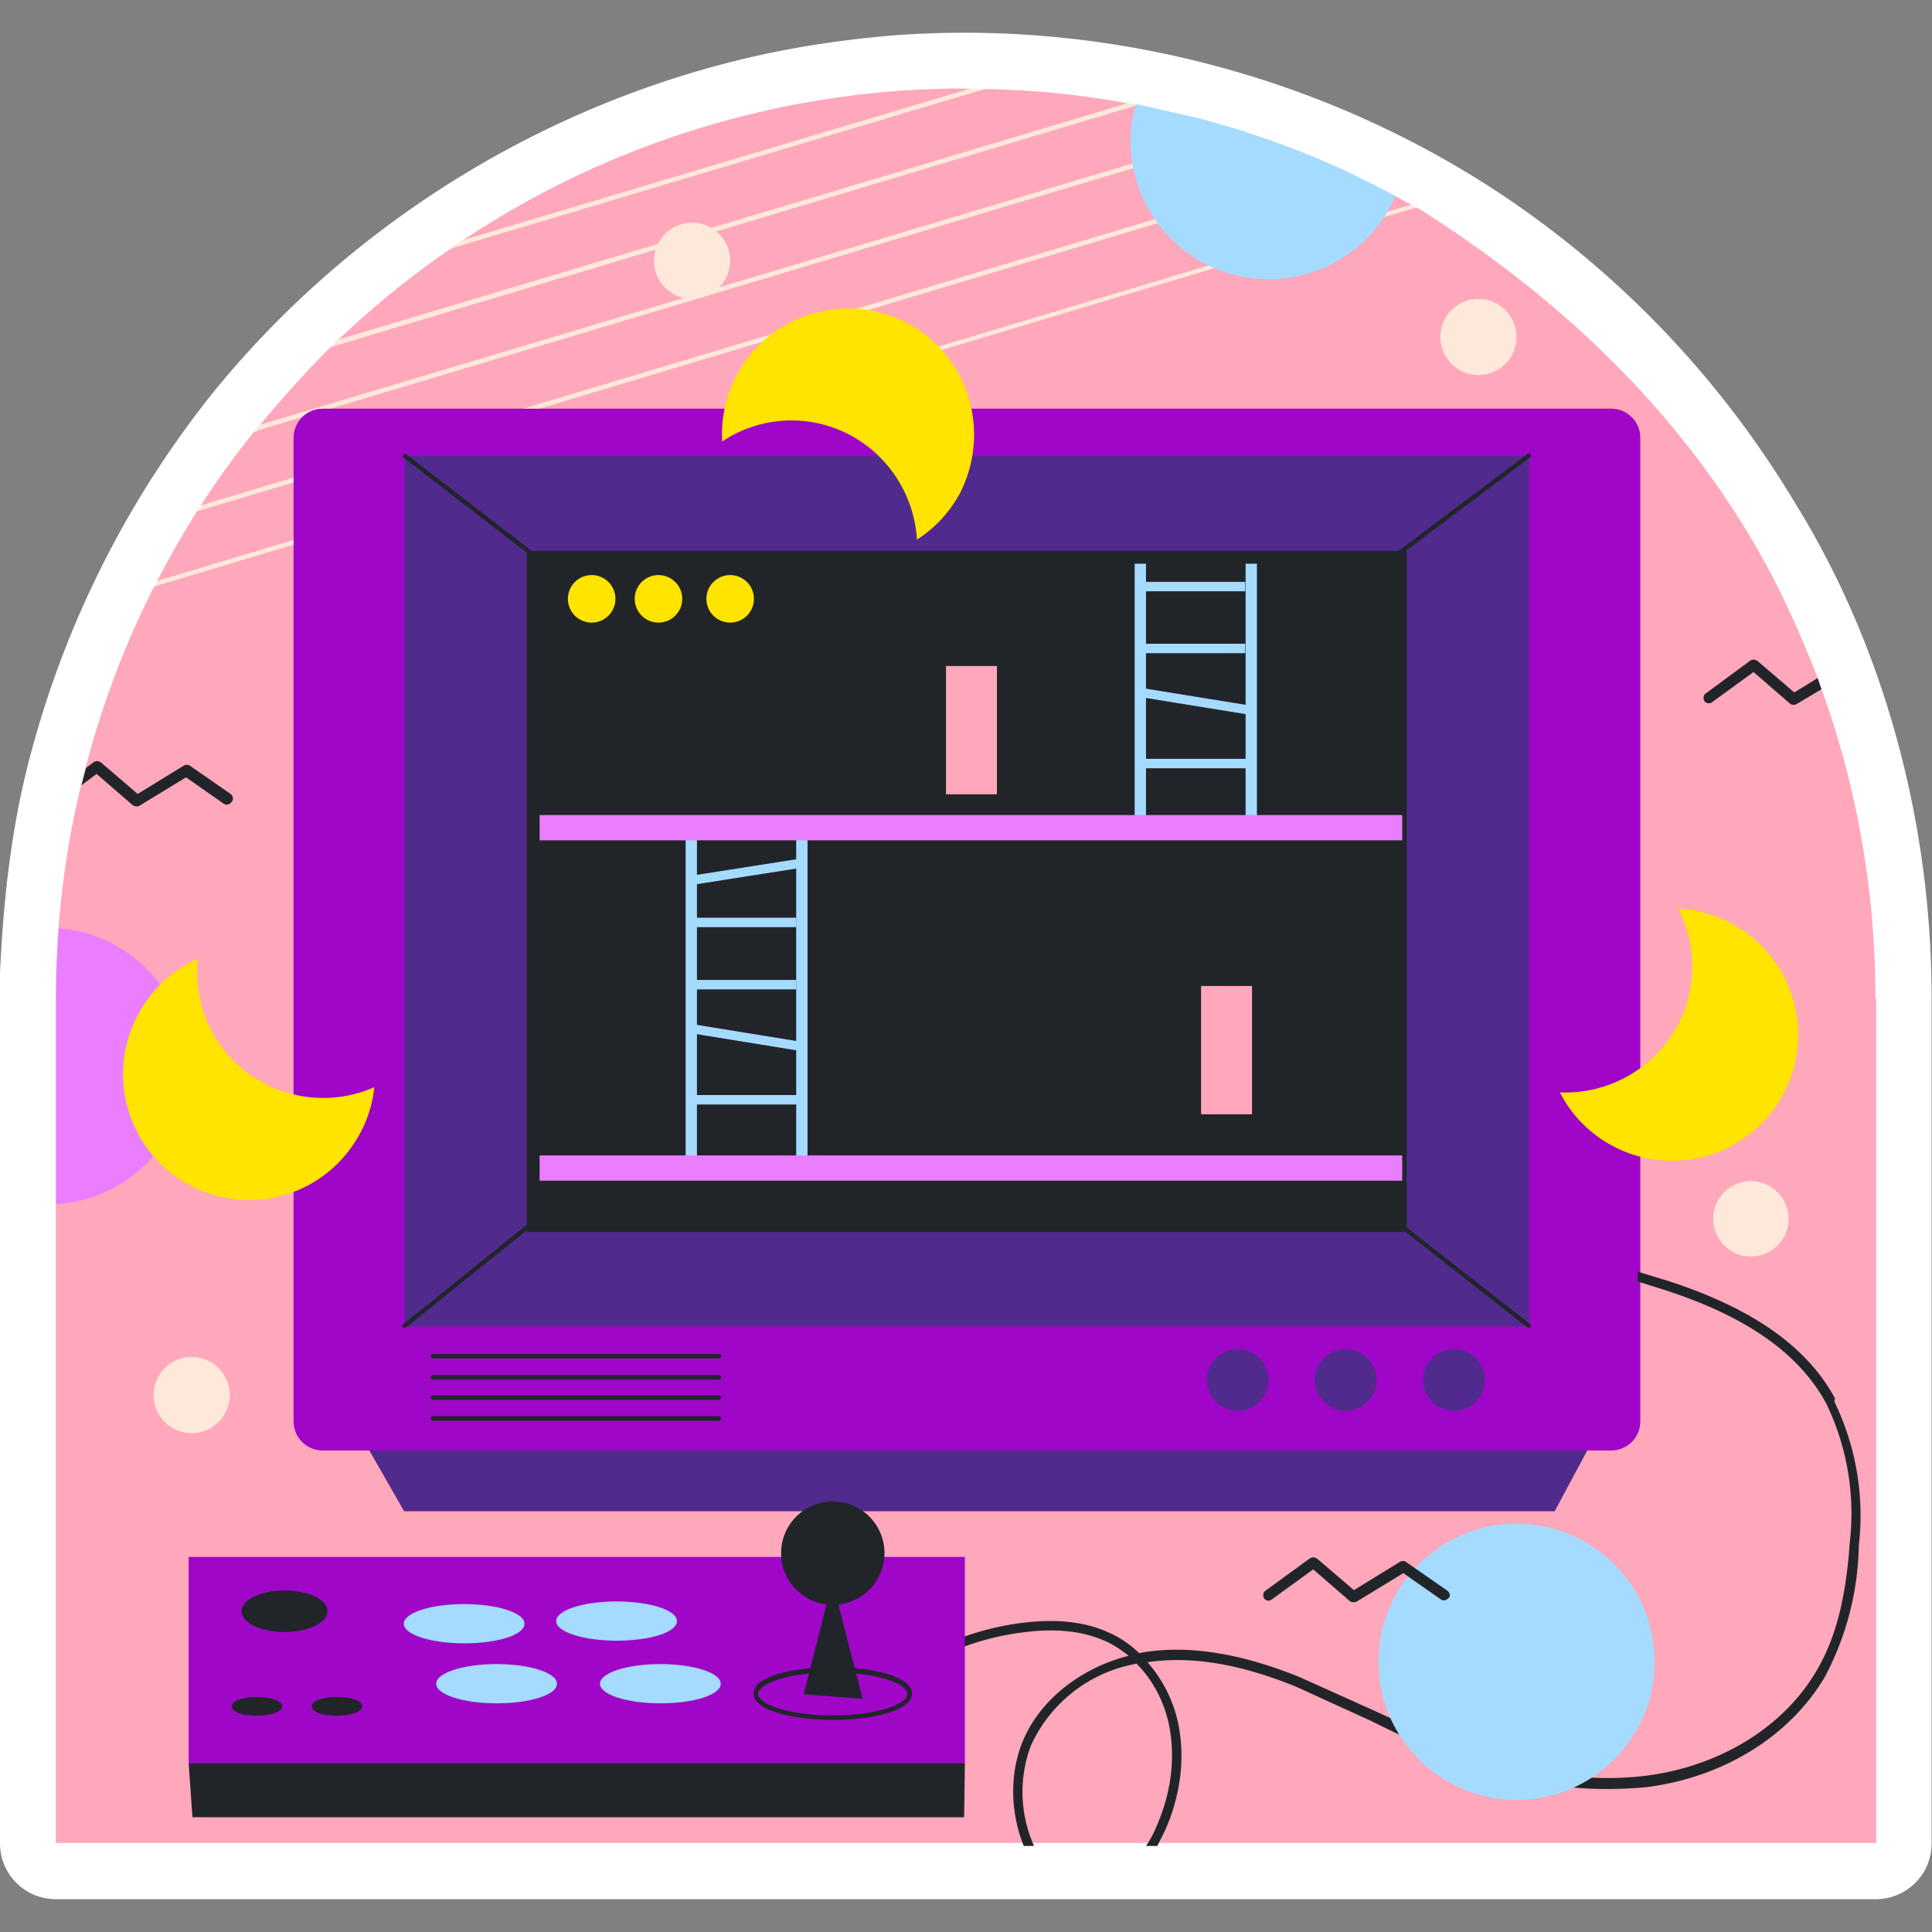 <svg xmlns="http://www.w3.org/2000/svg" xmlns:xlink="http://www.w3.org/1999/xlink" width="512" height="512" xmlns:v="https://vecta.io/nano"><rect width="100%" height="100%" fill="#808080" stroke="none"/><path d="M0 488.5c0 8.2 6.6 14.8 14.8 14.8h482.3c8.2 0 14.8-6.6 14.8-14.8V264.6v-.1c0-45.8-12.2-92.7-36.5-131.7a257 257 0 0 0-75.6-80c-48-32.5-107-48-164.5-43.3-11.2 1-22.4 2.6-33.4 5-56.7 12.4-108.4 44.2-145 89a260 260 0 0 0-48.7 96.1c-5.6 20.7-7.6 41.7-8.4 63v226z" fill="#fff"/><path d="M497.2 264.6v223.8H14.8V319s23.5-32.4 23.5-33c0-5.7-22.8-40-22.8-40 1-13 3-25.6 6-38l1.2-4.6c4.4-16.8 10.5-33 18.2-48 0 0 1-.5 1.2-.8.1-.2-.4-.7-.4-.7a259 259 0 0 1 10.5-18.4s1-.5 1.2-.7c.2-.3-.2-.8-.2-.8 4.3-6.7 9-13.2 14-19.4 0 0 1.2-.5 1.5-.8.2-.2-.1-.8-.1-.8 6-7.3 12.3-14.3 19-21 0 0 1.3-.5 1.6-.8.3-.3.3-1 .3-1a244 244 0 0 1 29.5-24s2.2-1 3-1.4c.5-.4.5-1 .5-1a240 240 0 0 1 128.2-40.3c2-.1 4.2 0 6.3 0 0 0 .5.6 1 .6.8 0 3-.5 3-.5 12.8.2 25.5 1.5 38 3.8l2 .5 28.3 31.8 40.6-7.7 4 2.2s-.3.7 0 .8c.2.1 1.5 0 1.5 0 .2.1.4.2.6.3 39.7 25 73.7 58 95 100 4 8 7.4 16 10.7 24.3l1 3c9.3 25.6 14.3 53.2 14.3 82z" fill="#ffa7bb"/><path d="M375.3 55L41 155.4l.8-1.5h0l332-99.6 1 .5.6.3zM355 44.7L52.3 135.5l1-1.6 300-90 1.7.8zm-24-9.3l-263.8 79 1.3-1.7 260.4-78 2 .7zm-29.4-7.6L87.6 92l2-2L299 27.3l2.6.5zM261 23.6L119 66l3.4-2.3L257 23.5l4 .1z" fill="#fee8da"/><path d="M94.5 378.5l12.6 22H412l11.8-22c0 0-330-.8-329.2 0z" fill="#512a8d"/><path d="M427 384.4H85.5c-4.3 0-7.7-3.5-7.7-7.7V116c0-4.3 3.5-7.7 7.7-7.7H427c4.3 0 7.7 3.5 7.7 7.7v260.7c0 4.3-3.5 7.7-7.7 7.7z" fill="#9f06c8"/><path d="M107.2 120.8h298v230.7h-298z" fill="#512a8d"/><g fill="#21252a"><path d="M139.6 146h233.2v180.5H139.6z"/><path d="M143.8 149.6c-.1 0-.2 0-.3-.1L107 121.3c-.2-.2-.3-.6-.1-.8s.6-.3.8-.1l36.6 28.2c.3.2.3.6.1.8-.1.1-.3.2-.5.2zm226.4-2c-.2 0-.3-.1-.5-.2-.2-.3-.1-.6.1-.8l35-26.3c.3-.2.6-.1.8.1s.1.6-.1.8l-35 26.3c-.1.1-.2.1-.3.1zm35 204.3c-.1 0-.2 0-.4-.1l-47-36.8c-.2-.2-.3-.6-.1-.8s.6-.3.8-.1l47 36.8c.2.2.3.6.1.8-.1.1-.3.2-.5.2zm-298 0c-.2 0-.3-.1-.4-.2-.2-.2-.2-.6.1-.8l37-29.8c.2-.2.6-.2.8.1s.2.6-.1.8l-37 29.8c-.1.1-.2.1-.4.1z"/></g><g fill="#512a8d"><use xlink:href="#B"/><use xlink:href="#B" x="28.6"/><use xlink:href="#B" x="57.3"/></g><g fill="#21252a"><use xlink:href="#C"/><use xlink:href="#C" y="5.6"/><use xlink:href="#C" y="11"/><use xlink:href="#C" y="16.5"/></g><g fill="#a5dbff"><path d="M181.7 218.2h3v89.3h-3zm29.3 0h3v89.3h-3z"/><path d="M182.4 232.2l30-4.7.4 2.4-30 4.7zm1.8 11H211v2.5h-26.8zm0 16.5H211v2.5h-26.8zm-1.8 14l.4-2.4 29 4.7-.4 2.4zm1 16.5h29.4v2.5h-29.4zm117.3-140.8h3v68.8h-3zm29.4 0h3v68.8h-3z"/><path d="M303 154.2h27v2.5h-27zm0 16.4h27v2.5h-27zm-1.6 14l.4-2.4 29 4.7-.4 2.4zm.8 16.5h29.4v2.5h-29.4z"/></g><path d="M143 216h228.6v6.7H143zm0 90.2h228.6v6.7H143z" fill="#eb7dff"/><path d="M250.7 176.5h13.5v34h-13.5zm67.6 84.8h13.5v34h-13.5z" fill="#ffa7bb"/><g fill="#ffe400"><circle cx="174.5" cy="158.7" r="6.3"/><circle cx="193.5" cy="158.7" r="6.3"/><circle cx="156.8" cy="158.7" r="6.3"/></g><path d="M486.3 370.6c-7.4-13.7-21.8-23.8-43.8-31L434 337v2.6l7.6 2.4c21.4 7 35.3 16.8 42.4 30a67 67 0 0 1 6.2 36.9c-1 14.3-3.6 25-8.7 33.7-8.7 15-25.6 25.5-45.4 28-16.4 2-34.7-1-54.3-9.2l-17.5-8-20-9c-15.4-6.2-28.8-8.4-40.8-6.6l-1.6.3c-2.5-2.4-5.3-4.3-8.4-5.6-6-2.7-13.3-3.5-22-2.5a73 73 0 0 0-15.9 3.7c-10.6 3.7-20.4 9.8-28.4 17.8l1.8 1.8c7.5-7.5 16.7-13.3 26.7-17a71 71 0 0 1 16.2-3.8c8.3-1 15-.2 20.8 2.3 2.3 1 4.4 2.4 6.4 4-13 3.3-23.8 12-28.2 23-3.3 8.3-3.2 18.4.4 27.4h2.7c-.1-.3-.2-.6-.4-1a35 35 0 0 1-.4-25.6 38 38 0 0 1 28-21.7c4 4 7 9.4 8.4 15.3 2 8.7 1 18.6-3.2 28a26 26 0 0 1-2.7 5h3l2-4c4.4-9.8 5.5-20.3 3.3-29.5a36 36 0 0 0-7.9-15.2c11.5-1.7 24.4.4 39.4 6.5l19.7 9c5.7 2.8 11.6 5.7 17.6 8.2a108 108 0 0 0 55.6 9.4c20.5-2.6 38-13.6 47.2-29.2a77 77 0 0 0 9-34.8 69 69 0 0 0-6.5-38.2zM50 467.3l92.4-27.4 113.3 27.4-.2 14.3H51z" fill="#21252a"/><path d="M50 412.6h205.7v54.7H50z" fill="#9f06c8"/><path d="M86.8 427c0 3-5 5.5-11.4 5.5S64 430 64 427s5-5.5 11.4-5.5 11.4 2.4 11.4 5.5z" fill="#21252a"/><g fill="#a5dbff"><use xlink:href="#D"/><use xlink:href="#D" x="43.4"/><use xlink:href="#D" x="31.8" y="-16.6"/><use xlink:href="#D" x="-8.6" y="-15.9"/></g><g fill="#21252a"><path d="M74.8 452.2c0 1.4-3 2.5-6.7 2.5s-6.7-1-6.7-2.5 3-2.5 6.7-2.5 6.7 1 6.7 2.5zm21.2 0c0 1.4-3 2.5-6.7 2.5s-6.7-1-6.7-2.5 3-2.5 6.7-2.5 6.7 1 6.7 2.5zm117-3.2l7.6-30 8 31.2z"/><circle cx="220.7" cy="411.6" r="13.7"/><path d="M220.7 455.8c-10.2 0-21-2.4-21-7s10.8-7 21-7 21 2.4 21 7-10.8 7-21 7zm0-12.6c-11.7 0-19.8 3-19.8 5.7s8 5.7 19.8 5.7 19.8-3 19.8-5.7-8-5.7-19.8-5.7z"/></g><g fill="#fee8da"><circle cx="183.4" cy="69.1" r="10.1"/><circle cx="391.8" cy="89.3" r="10.1"/><path d="M474 323c0 5.6-4.5 10-10 10s-10-4.5-10-10 4.5-10 10-10 10 4.5 10 10z"/><circle cx="50.8" cy="369.7" r="10.1"/></g><circle cx="401.9" cy="440.4" r="36.6" fill="#a5dbff"/><path d="M49.5 282.5c0 19.6-15.3 35.5-34.7 36.6v-54.4c0-6.2.3-12.4.7-18.7 19 1.4 34 17.2 34 36.5z" fill="#eb7dff"/><path d="M369.8 52c-5.6 13-18.6 22-33.6 22-20.2 0-36.6-16.4-36.6-36.6 0-3.4.5-6.7 1.4-9.8l.7.1 15 3.4h0a143 143 0 0 1 5.6 1.5l6.8 2 2 .7c7.6 2.5 15 5.3 22.2 8.5l1.7.8 1.4.6 6.6 3.2 6.8 3.5z" fill="#a5dbff"/><path d="M482.8 182.6l-6.7 4c-.2.1-.5.2-.8.2s-.7-.1-1-.4l-9.6-8.3-11 8c-.7.5-1.6.3-2-.3s-.3-1.6.3-2l11.8-8.7c.6-.4 1.3-.4 2 .1l9.7 8.3 6.2-3.8 1 3zm-421.5 30c-.5.7-1.4.8-2 .4l-10-7-12.3 7.5c-.2.2-.5.2-.8.2s-.7-.1-1-.3l-9.6-8.3-4 3 1.2-4.6 2-1.5c.6-.4 1.3-.4 2 .1l9.7 8.3 12.2-7.5c.5-.3 1-.3 1.6 0l10.8 7.5c.7.5.8 1.4.4 2zm297.3 212c-.4 0-.7-.1-1-.4l-9.6-8.3-11 8c-.7.5-1.6.3-2-.3s-.3-1.6.3-2l11.8-8.6c.6-.4 1.3-.4 2 .1l9.7 8.3 12.2-7.5c.5-.3 1.2-.3 1.7.1l10.8 7.5c.7.5 1 1.4.4 2s-1.4.8-2 .4l-10-7-12.3 7.5c-.2.2-.5.2-.8.2z" fill="#21252a"/><path d="M239.8 85.3c16.5 8.3 23 28.4 14.8 45A33 33 0 0 1 243 143c-.7-11.5-7.3-22.4-18.3-28a33 33 0 0 0-33.3 2 33 33 0 0 1 3.5-16.9c8.3-16.5 28.4-23 45-14.8zm231.4 207c-10 15.5-30.6 20-46.2 10a33 33 0 0 1-11.6-12.8c11.5.5 23-5 29.7-15.3a33 33 0 0 0 1.6-33.4 33 33 0 0 1 16.5 5.3c15.5 10 20 30.6 10 46.2zM46.4 311.7c-15-11-18.2-31.7-7.4-46.7a33 33 0 0 1 13.4-10.9c-1.2 11.5 3.6 23.3 13.6 30.5s22.7 8.2 33.2 3.5a33 33 0 0 1-6.2 16.1c-10.8 15-31.7 18.3-46.7 7.4z" fill="#ffe400"/><defs ><path id="B" d="M336.2 365.7c0 4.5-3.7 8.2-8.2 8.2s-8.2-3.7-8.2-8.2 3.7-8.2 8.2-8.2 8.2 3.7 8.2 8.2z"/><path id="C" d="M190.5 360h-75.8c-.3 0-.6-.3-.6-.6s.3-.6.6-.6h75.8c.3 0 .6.3.6.6s-.3.6-.6.6z"/><path id="D" d="M147.6 446.2c0 3-7.2 5.2-16 5.2s-16-2.3-16-5.2 7.2-5.2 16-5.2 16 2.3 16 5.2z"/></defs></svg>